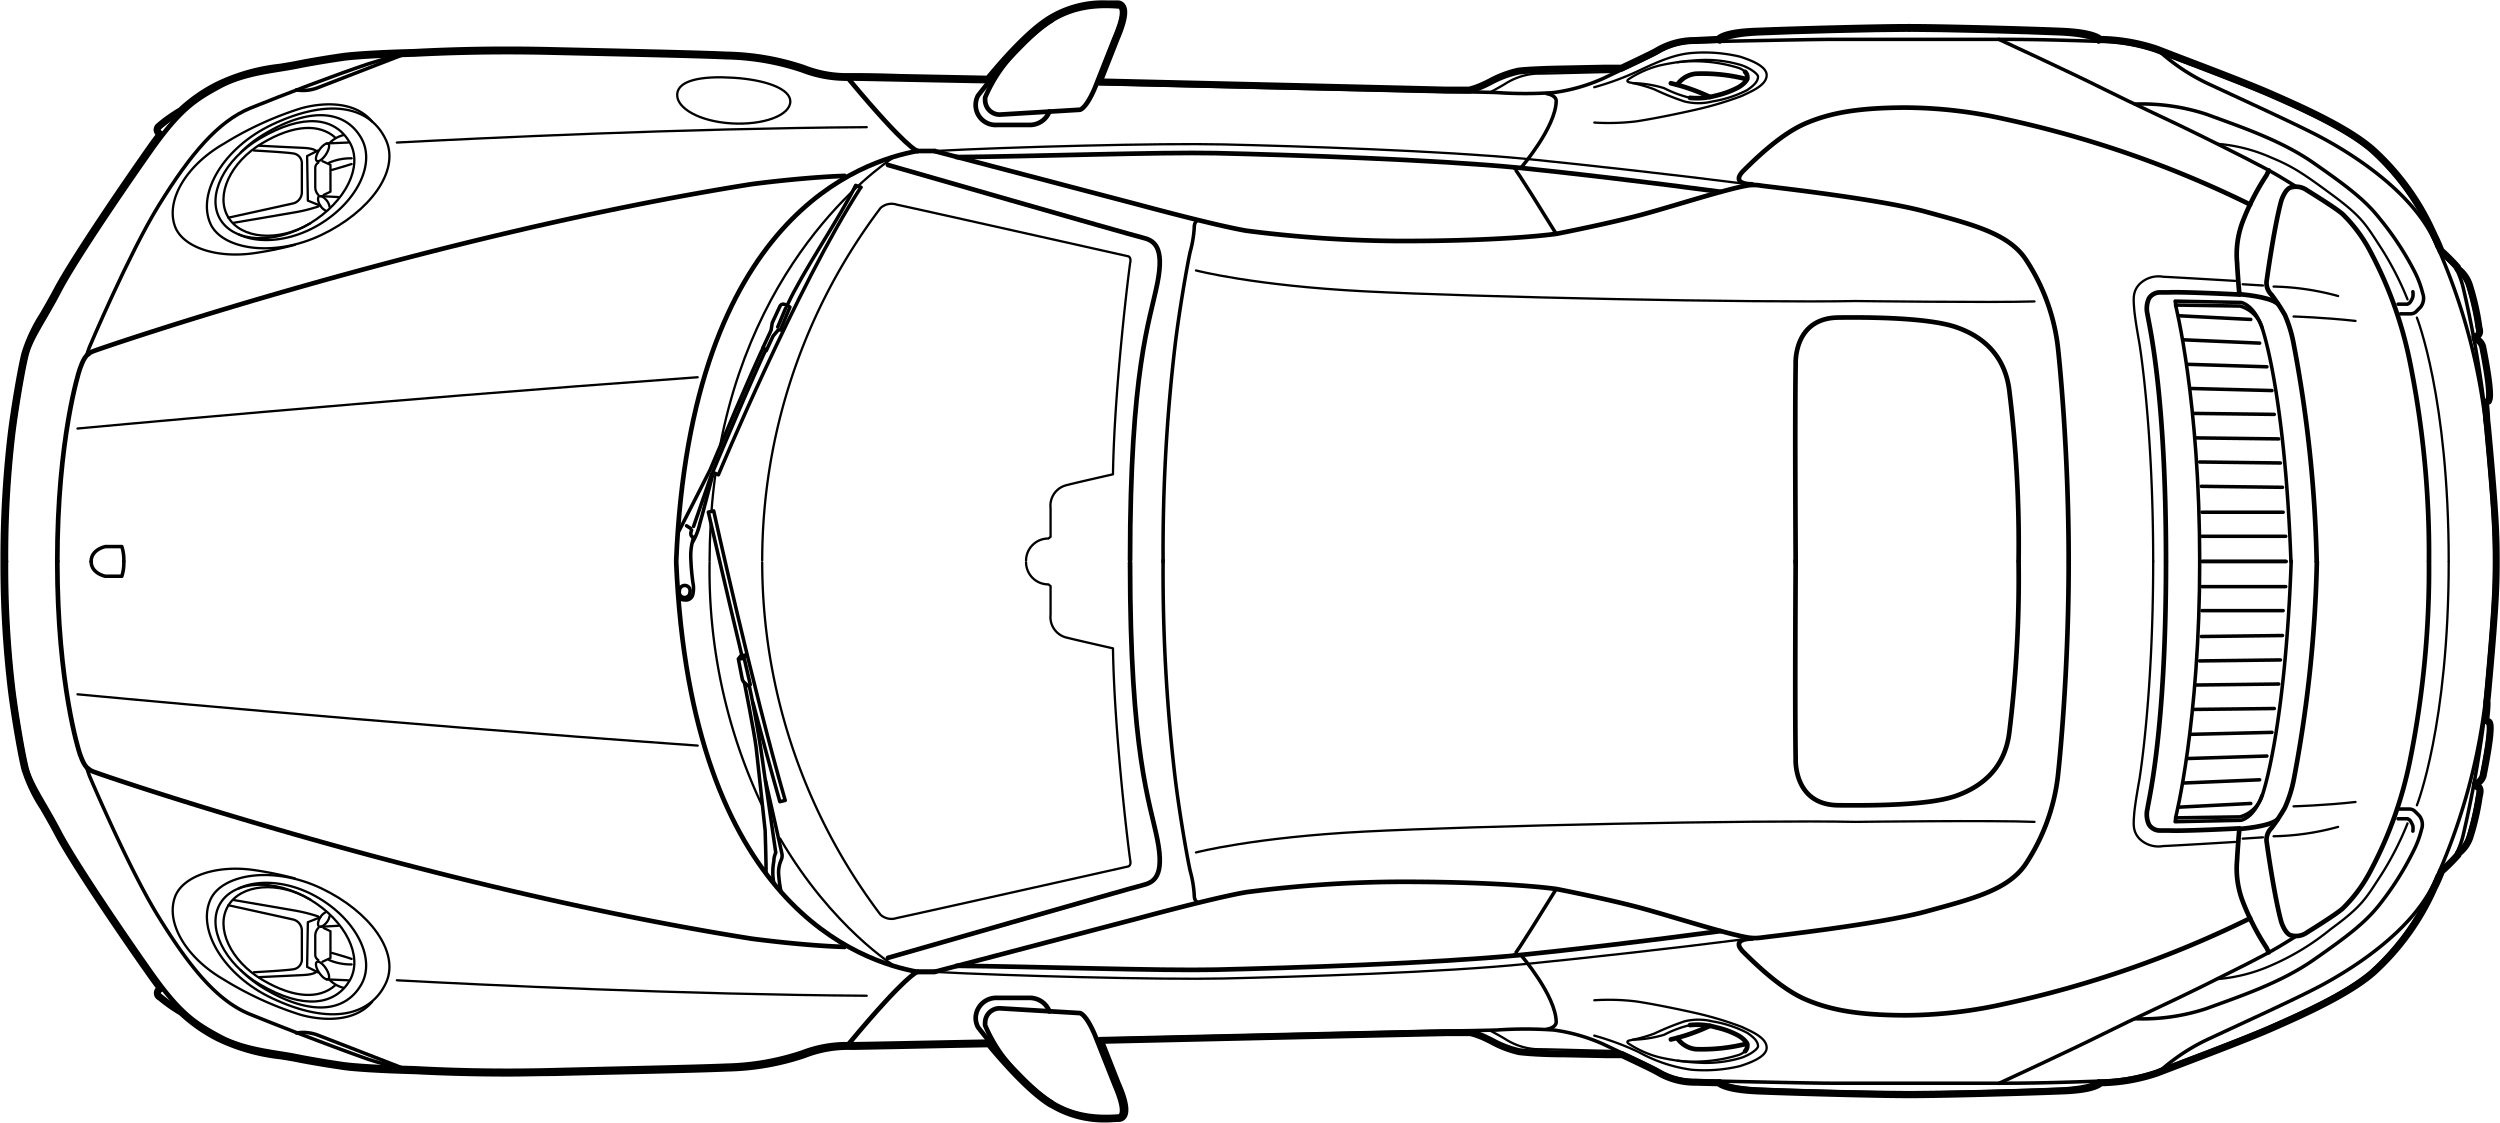 <svg xmlns="http://www.w3.org/2000/svg" viewBox="0 0 304.12 136.6"><path d="M305.83,88.68c0,.65-.08,1.36-.16,2.13L306,91h0a.27.27,0,0,1,.08.07c.31.35.06,2.55-.73,6.51a1.51,1.51,0,0,1-.93,1,1.06,1.06,0,0,0,0,.19l.32.15c.07,0,.33.24.21.8,0,.08-.05.25-.09.48a31.08,31.08,0,0,1-1.1,4.79,4.08,4.08,0,0,1-1.39,2,.79.79,0,0,0-.08.16l0,.05a23.75,23.75,0,0,1-2,2c-.07.18-.15.36-.22.53h0c-.18.45-.38.89-.6,1.33-.08.15-.15.32-.22.47a30.4,30.4,0,0,1-7.3,10c-3.06,2.66-8.76,5.18-12.16,6.68-2.64,1.17-7.82,3.14-11.24,4.44l-2.88,1.1a22.44,22.44,0,0,1-6.85,1.18c-.21.24-1.13.89-4.86,1-4.46.18-14.35.45-18.37.45s-13.91-.27-18.37-.45c-3.75-.15-4.66-.81-4.86-1l-2.83-.07a8.78,8.78,0,0,1-4.55-1.22l-.13-.07c-.66-.37-2.44-1.21-4.24-2.06l-2,0-4.95-.1c-2.48,0-4.57-.14-5.59-.27a12.86,12.86,0,0,1-3.38-1.31l-.74-.36a9.5,9.5,0,0,0-1.79-.64l-2.92,0c-13.85.29-38.77.87-42.11.94l2.07,5.26c.89,2,1.13,3.34.75,3.92a.68.68,0,0,1-.57.32h0c-.5,0-1,.06-1.45.06a12.33,12.33,0,0,1-6.74-1.78l-.05,0c-2.54-1.55-5.71-5.14-7.55-7.36-4.19.07-7.91.15-10.78.21-3.22.06-5.35.11-5.93.11a14.62,14.62,0,0,0-5.77,1,31.09,31.09,0,0,1-9.34,1.63c-3,.13-9.33.28-15.42.41l-5.85.14c-1.82,0-3.61.06-5.39.06-3.83,0-7.59-.09-11.38-.29,0,0-5.41-.12-8.39-.47,0,0-3.43-.49-5.95-1-.6-.12-1.26-.23-2-.34a23.35,23.35,0,0,1-7.42-2.09,19.13,19.13,0,0,1-4.63-3.21,18.4,18.4,0,0,1-2.5-1.75l-.1-.08a.55.55,0,0,1,0-1l.07-.06c-.44-.57-.9-1.2-1.39-1.9-3-4.24-9.16-13.25-11.13-17-.61-1.16-1.21-2.19-1.74-3.11a18.9,18.9,0,0,1-2.26-4.74c-.51-2.1-1.32-7-1.63-9.57a129.3,129.3,0,0,1-.9-15.64h0a129.71,129.71,0,0,1,.9-15.64c.31-2.55,1.12-7.47,1.63-9.57A19.23,19.23,0,0,1,8.5,41.55c.53-.91,1.13-1.95,1.74-3.1,2-3.76,8.14-12.76,11.13-17,.49-.71.95-1.33,1.39-1.9l-.1-.08h0a.62.62,0,0,1-.27-.43.58.58,0,0,1,.27-.52l.1-.09a18.4,18.4,0,0,1,2.5-1.75,19.1,19.1,0,0,1,4.63-3.2,23.35,23.35,0,0,1,7.42-2.09c.71-.11,1.37-.22,2-.34,2.52-.52,5.91-1,5.94-1,3-.34,8.36-.46,8.41-.46,5.53-.29,11-.37,16.76-.23l5.85.13c6.09.14,12.39.28,15.42.42A31.17,31.17,0,0,1,101,11.52a14.43,14.43,0,0,0,5.77,1c.58,0,2.71,0,5.93.11l10.78.21c1.85-2.24,5-5.82,7.55-7.37h0a12.34,12.34,0,0,1,6.76-1.79c.46,0,1,0,1.45,0h0a.67.67,0,0,1,.57.31c.38.59.13,1.87-.75,3.93l-2.07,5.25c3.34.08,28.25.66,42.12,1l2.91,0a9.72,9.72,0,0,0,1.79-.65c.23-.1.48-.23.74-.36A13.22,13.22,0,0,1,188,11.86c1-.12,3.11-.22,5.59-.26l4.95-.1,2,0c1.8-.85,3.58-1.7,4.24-2.06l.13-.08a9,9,0,0,1,4.55-1.22L212.3,8c.21-.24,1.11-.9,4.86-1,4.46-.18,14.35-.45,18.37-.45s13.91.27,18.37.45c3.73.14,4.65.8,4.86,1a22.74,22.74,0,0,1,6.85,1.17l2.88,1.11c3.42,1.3,8.6,3.27,11.24,4.44,3.4,1.5,9.1,4,12.16,6.68a30.29,30.29,0,0,1,7.3,10c.07.14.15.31.22.47.22.44.42.88.6,1.33h0l.22.52a25.31,25.31,0,0,1,2,2l0,.06s0,.1.08.16a4.1,4.1,0,0,1,1.4,2.05,31.4,31.4,0,0,1,1.09,4.77c0,.23.07.39.09.47.12.57-.14.76-.19.79l-.34.17a1.62,1.62,0,0,0,0,.19,1.5,1.5,0,0,1,.93,1c.79,4,1,6.16.73,6.52A.24.24,0,0,1,306,52h0l-.37.2c.08.76.14,1.48.16,2.13h0l.09.8c1,10.68,1.06,13.31,1.06,16.36s-.08,5.68-1.06,16.35l-.09.8Z" transform="translate(-3.28 -3.21)" fill="none" stroke="#000" stroke-linecap="round" stroke-linejoin="round" stroke-width="0.85"></path><path d="M114.88,121.43c-6.71-1.24-27.57-7.85-29.34-49.82" transform="translate(-3.28 -3.21)" fill="none" stroke="#000" stroke-linecap="round" stroke-linejoin="round" stroke-width="0.57"></path><path d="M116.16,121.39" transform="translate(-3.28 -3.21)" fill="none" stroke="#000" stroke-linecap="round" stroke-linejoin="round" stroke-width="0.57"></path><path d="M117,121.43c-.27,0-1.82,0-2.07,0" transform="translate(-3.28 -3.21)" fill="none" stroke="#000" stroke-linecap="round" stroke-linejoin="round" stroke-width="0.57"></path><path d="M94.89,88.73c.74,2.87,2.51,9.42,3.26,12l.65-.15c-4-13.86-8.7-35.22-8.7-35.22l-.65.15s2,8.74,4.06,17.38" transform="translate(-3.28 -3.21)" fill="none" stroke="#000" stroke-linecap="round" stroke-linejoin="round" stroke-width="0.43"></path><path d="M93.85,86.32s1.16,5.87,1.41,7.79c0,0,.25,2.23.55,5s.55,5.14.55,5.14.14,4.46.11,5.23" transform="translate(-3.28 -3.21)" fill="none" stroke="#000" stroke-linecap="round" stroke-linejoin="round" stroke-width="0.43"></path><path d="M98,109" transform="translate(-3.28 -3.21)" fill="none" stroke="#000" stroke-linecap="round" stroke-linejoin="round" stroke-width="0.43"></path><path d="M96.41,98.2s1.88,8.3,2,8.92a1.29,1.29,0,0,1-.11.73,3.74,3.74,0,0,0-.3,1.72,17,17,0,0,0,.3,2.17" transform="translate(-3.28 -3.21)" fill="none" stroke="#000" stroke-linecap="round" stroke-linejoin="round" stroke-width="0.43"></path><path d="M94.07,82.87l-.69.15-.28.34s.42,2.23.5,2.55a1.1,1.1,0,0,0,.33.43,5.24,5.24,0,0,0,.52.41s1,4.53,1.73,10l1.47,10.2a2.28,2.28,0,0,0-.23,1,7.23,7.23,0,0,0,0,2.71" transform="translate(-3.28 -3.21)" fill="none" stroke="#000" stroke-linecap="round" stroke-linejoin="round" stroke-width="0.43"></path><line x1="90.01" y1="80.15" x2="90.44" y2="80.09" fill="none" stroke="#000" stroke-linecap="round" stroke-linejoin="round" stroke-width="0.43"></line><line x1="90.76" y1="79.73" x2="90.6" y2="79.94" fill="none" stroke="#000" stroke-linecap="round" stroke-linejoin="round" stroke-width="0.43"></line><line x1="90.58" y1="80.3" x2="91.27" y2="83.29" fill="none" stroke="#000" stroke-linecap="round" stroke-linejoin="round" stroke-width="0.43"></line><path d="M99.37,40.57l-.51-.28s-.49-.28-.71.19-.93,2-.93,2l-.14.9-1,2.15.28.17.13.17.84-1.79.62-.73h.27Z" transform="translate(-3.28 -3.21)" fill="none" stroke="#000" stroke-linecap="round" stroke-linejoin="round" stroke-width="0.43"></path><line x1="94.61" y1="39.78" x2="95.57" y2="37.49" fill="none" stroke="#000" stroke-linecap="round" stroke-linejoin="round" stroke-width="0.43"></line><path d="M96.09,45.56s-1.37,2.8-6.41,14.77c0,0-3.36,6.64-3.81,7.49" transform="translate(-3.28 -3.21)" fill="none" stroke="#000" stroke-linecap="round" stroke-linejoin="round" stroke-width="0.43"></path><path d="M96.42,45.81S95.05,48.62,90,60.59l0,.28s-1.3,5.1-1.58,6a7.72,7.72,0,0,1-.87,2.26" transform="translate(-3.28 -3.21)" fill="none" stroke="#000" stroke-linecap="round" stroke-linejoin="round" stroke-width="0.43"></path><line x1="84.37" y1="64.04" x2="86.58" y2="57.66" fill="none" stroke="#000" stroke-linecap="round" stroke-linejoin="round" stroke-width="0.43"></line><path d="M97.38,44.06" transform="translate(-3.28 -3.21)" fill="none" stroke="#000" stroke-linecap="round" stroke-linejoin="round" stroke-width="0.43"></path><path d="M90.19,60.75l.48.22S100.21,38.07,108,26" transform="translate(-3.28 -3.21)" fill="none" stroke="#000" stroke-linecap="round" stroke-linejoin="round" stroke-width="0.43"></path><path d="M99.09,40.26c1.77-3.89,6.39-10.64,8.28-14.5L108,26" transform="translate(-3.28 -3.21)" fill="none" stroke="#000" stroke-linecap="round" stroke-linejoin="round" stroke-width="0.43"></path><path d="M87.66,68.58a7.18,7.18,0,0,0-.35,2.4,28.89,28.89,0,0,0,.26,3.1,3.29,3.29,0,0,1,0,1.39.86.86,0,0,1-1,.72c-.59,0-.74-.37-.74-.37" transform="translate(-3.28 -3.21)" fill="none" stroke="#000" stroke-linecap="round" stroke-linejoin="round" stroke-width="0.43"></path><line x1="83.52" y1="63.96" x2="84.01" y2="64.28" fill="none" stroke="#000" stroke-linecap="round" stroke-linejoin="round" stroke-width="0.43"></line><path d="M87.41,67.71s-.28.56.11.83" transform="translate(-3.28 -3.21)" fill="none" stroke="#000" stroke-linecap="round" stroke-linejoin="round" stroke-width="0.43"></path><path d="M87.21,75.24a.65.65,0,1,1-1.28-.15.65.65,0,1,1,1.28.15Z" transform="translate(-3.28 -3.21)" fill="none" stroke="#000" stroke-linecap="round" stroke-linejoin="round" stroke-width="0.43"></path><path d="M145.75,28.12" transform="translate(-3.28 -3.21)" fill="none" stroke="#000" stroke-linecap="round" stroke-linejoin="round" stroke-width="0.43"></path><path d="M99.42,15.55c0,1.71-3.3,2.9-7.16,2.67s-6.71-1.84-6.6-3.55,3-2.25,6.87-2S99.42,14,99.42,15.55Z" transform="translate(-3.28 -3.21)" fill="none" stroke="#000" stroke-linecap="round" stroke-linejoin="round" stroke-width="0.28"></path><path d="M263,15.87a25.26,25.26,0,0,1,8.72,1.25c4.06,1.5,9,3.12,13,5.91s6.24,4.48,8,6.71A36.55,36.55,0,0,1,297,36.23a12.23,12.23,0,0,1,1,2.67,1.73,1.73,0,0,1-.26,1.66c-.38.4-.62.63-.62.63a1.13,1.13,0,0,1-.59.2h-1.24" transform="translate(-3.28 -3.21)" fill="none" stroke="#000" stroke-linecap="round" stroke-linejoin="round" stroke-width="0.43"></path><path d="M295,40.21h1.13a.79.79,0,0,0,.33-.22,2.53,2.53,0,0,0,.34-.65,2.12,2.12,0,0,0,0-.64" transform="translate(-3.28 -3.21)" fill="none" stroke="#000" stroke-linecap="round" stroke-linejoin="round" stroke-width="0.43"></path><path d="M296.15,39.63A37.72,37.72,0,0,0,293,33.48c-1.95-3-2.35-3.88-6.18-6.69-3.17-2.33-4.55-3.3-7.2-4.39a20,20,0,0,0-6.55-1.69" transform="translate(-3.28 -3.21)" fill="none" stroke="#000" stroke-linecap="round" stroke-linejoin="round" stroke-width="0.28"></path><path d="M217.14,12.52c0,.61-.51,1.09-1.3,1.64a14.13,14.13,0,0,1-4.24,1.39,7,7,0,0,1-3.42,0,31.67,31.67,0,0,1-3.67-1.48,18.48,18.48,0,0,0-2.49-.73l-.57-.12s-.45-.12,0-.41a12.35,12.35,0,0,1,3.74-1.64,28.62,28.62,0,0,1,5.37-.67,15.16,15.16,0,0,1,4.57.64C216.38,11.58,217.14,12.27,217.14,12.52Z" transform="translate(-3.28 -3.21)" fill="none" stroke="#000" stroke-linecap="round" stroke-linejoin="round" stroke-width="0.28"></path><path d="M215.57,11.94a2.15,2.15,0,0,0-.9-.5,18.09,18.09,0,0,0-7.31-.66" transform="translate(-3.28 -3.21)" fill="none" stroke="#000" stroke-linecap="round" stroke-linejoin="round" stroke-width="0.28"></path><path d="M208.87,15.11a8.56,8.56,0,0,0,3.19-.28,11,11,0,0,0,2.7-1c.51-.3,1.08-.79,1.08-1.16a.94.94,0,0,0-.27-.72" transform="translate(-3.28 -3.21)" fill="none" stroke="#000" stroke-linecap="round" stroke-linejoin="round" stroke-width="0.57"></path><path d="M201.92,13.32a14.19,14.19,0,0,1,3.79.61,14.16,14.16,0,0,0,3.16,1.18" transform="translate(-3.28 -3.21)" fill="none" stroke="#000" stroke-linecap="round" stroke-linejoin="round" stroke-width="0.28"></path><path d="M207.31,13.52a3.13,3.13,0,0,1,2.26-1.34,21.67,21.67,0,0,1,6.22.67" transform="translate(-3.28 -3.21)" fill="none" stroke="#000" stroke-linecap="round" stroke-linejoin="round" stroke-width="0.57"></path><path d="M211.28,15a24.18,24.18,0,0,0-4.74-1.66" transform="translate(-3.28 -3.21)" fill="none" stroke="#000" stroke-linecap="round" stroke-linejoin="round" stroke-width="0.57"></path><path d="M197.22,13.82a33.94,33.94,0,0,0,5.4-2c2.7-1.29,4.55-2,6.42-2.16a18.91,18.91,0,0,1,5.9.44c1.44.46,3.25,1.19,3.25,2.25,0,1.25-1.93,2-3,2.52a41.33,41.33,0,0,1-5.66,1.69c-1.78.41-5,1.08-7.24,1.42a28.4,28.4,0,0,1-5.06.14" transform="translate(-3.28 -3.21)" fill="none" stroke="#000" stroke-linecap="round" stroke-linejoin="round" stroke-width="0.28"></path><path d="M273.44,71.5" transform="translate(-3.28 -3.21)" fill="none" stroke="#000" stroke-linecap="round" stroke-linejoin="round" stroke-width="0.43"></path><path d="M95.93,101.07A67,67,0,0,1,89.6,71.61" transform="translate(-3.28 -3.21)" fill="none" stroke="#000" stroke-linecap="round" stroke-linejoin="round" stroke-width="0.28"></path><path d="M112.18,120.78s-7.65-4.68-14-15.56" transform="translate(-3.28 -3.21)" fill="none" stroke="#000" stroke-linecap="round" stroke-linejoin="round" stroke-width="0.28"></path><path d="M212.57,26.54c-8.75-1.17-18.56-2.32-24.49-2.92-10.33-1-27.76-1.57-36.93-1.78-6.6-.14-22.3.4-31.5.48" transform="translate(-3.28 -3.21)" fill="none" stroke="#000" stroke-linecap="round" stroke-linejoin="round" stroke-width="0.57"></path><path d="M24.22,17.49" transform="translate(-3.28 -3.21)" fill="none" stroke="#000" stroke-linecap="round" stroke-linejoin="round" stroke-width="0.57"></path><path d="M32.08,13.5" transform="translate(-3.28 -3.21)" fill="none" stroke="#000" stroke-linecap="round" stroke-linejoin="round" stroke-width="0.57"></path><path d="M123.55,13.08c-8.91-.16-15.69-.32-16.78-.32a14.82,14.82,0,0,1-5.89-1,30.86,30.86,0,0,0-9.23-1.6c-4-.18-13.68-.37-21.27-.55s-13.4.06-16.74.23c0,0-5.38.12-8.38.46,0,0-3.38.48-5.92,1s-6.26.76-9.32,2.41-4.89,2.87-8.42,7.88-9.28,13.48-11.11,17-3.49,5.73-4,7.78-1.3,6.93-1.62,9.54A127.75,127.75,0,0,0,4,71.5" transform="translate(-3.28 -3.21)" fill="none" stroke="#000" stroke-linecap="round" stroke-linejoin="round" stroke-width="0.57"></path><path d="M14,46.27l.12-.08a3.34,3.34,0,0,1,.6-.29c1.74-.65,41.32-14.15,80-20.29,0,0,6.23-.83,11.29-1" transform="translate(-3.28 -3.21)" fill="none" stroke="#000" stroke-linecap="round" stroke-linejoin="round" stroke-width="0.57"></path><path d="M10.25,71.51c0-15,2.68-23.21,2.68-23.21s.52-1.74,1.1-2" transform="translate(-3.28 -3.21)" fill="none" stroke="#000" stroke-linecap="round" stroke-linejoin="round" stroke-width="0.57"></path><path d="M51.69,10c-.75.07-3.67,1-3.67,1C44,12.35,37.86,14.69,33.67,16.39,29.81,18,26.5,21.87,22.61,28.16,19,34,14.17,45.41,14.17,45.41s-.28.73-.32,1" transform="translate(-3.28 -3.21)" fill="none" stroke="#000" stroke-linecap="round" stroke-linejoin="round" stroke-width="0.43"></path><path d="M283,25.14" transform="translate(-3.28 -3.21)" fill="none" stroke="#000" stroke-linecap="round" stroke-linejoin="round" stroke-width="0.43"></path><path d="M145.75,28.12" transform="translate(-3.28 -3.21)" fill="none" stroke="#000" stroke-linecap="round" stroke-linejoin="round" stroke-width="0.43"></path><path d="M114.88,21.58c-6.71,1.24-27.57,7.84-29.34,49.81" transform="translate(-3.28 -3.21)" fill="none" stroke="#000" stroke-linecap="round" stroke-linejoin="round" stroke-width="0.57"></path><path d="M116.16,21.62" transform="translate(-3.28 -3.21)" fill="none" stroke="#000" stroke-linecap="round" stroke-linejoin="round" stroke-width="0.57"></path><path d="M117,21.58c-.27,0-1.82,0-2.07,0" transform="translate(-3.28 -3.21)" fill="none" stroke="#000" stroke-linecap="round" stroke-linejoin="round" stroke-width="0.57"></path><path d="M216.05,25.63c-9.32-1.2-20.51-2.42-27-3.08-10.33-1-27.77-1.56-36.93-1.77-7.68-.18-26.46.32-35.13.8" transform="translate(-3.28 -3.21)" fill="none" stroke="#000" stroke-linecap="round" stroke-linejoin="round" stroke-width="0.28"></path><path d="M232.37,28.33" transform="translate(-3.28 -3.21)" fill="none" stroke="#000" stroke-linecap="round" stroke-linejoin="round" stroke-width="0.28"></path><path d="M234.53,29.81" transform="translate(-3.28 -3.21)" fill="none" stroke="#000" stroke-linecap="round" stroke-linejoin="round" stroke-width="0.28"></path><path d="M117,21.6l24.8,6.51s9.2,2.5,13.11,3.17a152,152,0,0,0,18.81,1.25c13.13,0,18.92-.88,18.92-.88s6.52-1.27,10.6-2.39,10.18-3.1,12.77-3.51a5,5,0,0,1,1.54.05c1.07.15,14.27,1.6,20,3.17s10,2.62,12.13,5.75a24.46,24.46,0,0,1,4,11.31s1.25,11.38,1.25,25.41" transform="translate(-3.28 -3.21)" fill="none" stroke="#000" stroke-linecap="round" stroke-linejoin="round" stroke-width="0.57"></path><path d="M51.56,20.55c10.27-.54,34.68-1.72,57.15-1.87" transform="translate(-3.28 -3.21)" fill="none" stroke="#000" stroke-linecap="round" stroke-linejoin="round" stroke-width="0.28"></path><path d="M12.71,55.34S48.22,52,88.15,49.1" transform="translate(-3.28 -3.21)" fill="none" stroke="#000" stroke-linecap="round" stroke-linejoin="round" stroke-width="0.28"></path><path d="M128.1,71.39a2.7,2.7,0,0,1,2.72-2.67l.26-.21V65a2.56,2.56,0,0,1,1.76-2.72c.74-.22,5.83-1.37,5.83-1.37.18-10.87,2-25.26,2.11-25.83s-.24-.69-.24-.69-26.74-6-28.15-6.28a2,2,0,0,0-2,.41A71.25,71.25,0,0,0,96,71.39" transform="translate(-3.28 -3.21)" fill="none" stroke="#000" stroke-linecap="round" stroke-linejoin="round" stroke-width="0.28"></path><path d="M18.34,71.5a5.21,5.21,0,0,0-.24-1.8h-2s-1.73.34-1.73,1.8" transform="translate(-3.28 -3.21)" fill="none" stroke="#000" stroke-linecap="round" stroke-linejoin="round" stroke-width="0.43"></path><path d="M187.49,23.66s.16,0,5.1,8" transform="translate(-3.28 -3.21)" fill="none" stroke="#000" stroke-linecap="round" stroke-linejoin="round" stroke-width="0.43"></path><path d="M130.94,16.77a2.55,2.55,0,0,1-2.41,1.64h-4a2.43,2.43,0,0,1-2.28-3.56s5.24-6.9,9-9.18" transform="translate(-3.28 -3.21)" fill="none" stroke="#000" stroke-linecap="round" stroke-linejoin="round" stroke-width="0.57"></path><path d="M136.49,13.86c-1.1,2.61-1.84,2.7-1.84,2.7l-9.73.59a1.77,1.77,0,0,1-1.8-1.73,2,2,0,0,1,0-.35,17.72,17.72,0,0,1,4-5.86c3.13-3.29,6.08-5.7,12.16-5.23,0,0,1.36-.26-.4,3.84Z" transform="translate(-3.28 -3.21)" fill="none" stroke="#000" stroke-linecap="round" stroke-linejoin="round" stroke-width="0.57"></path><path d="M111.3,23.28s29.49,8.49,30.94,8.83,2.71,1.1,1.84,5.52c-.91,4.65-3.33,10.38-3.33,33.73" transform="translate(-3.28 -3.21)" fill="none" stroke="#000" stroke-linecap="round" stroke-linejoin="round" stroke-width="0.57"></path><path d="M192.65,15.25" transform="translate(-3.28 -3.21)" fill="none" stroke="#000" stroke-linecap="round" stroke-linejoin="round" stroke-width="0.43"></path><path d="M188.27,23.66s4.32-5,4.32-8.22c0,0,0-.63-1.15-.84" transform="translate(-3.28 -3.21)" fill="none" stroke="#000" stroke-linecap="round" stroke-linejoin="round" stroke-width="0.43"></path><path d="M39.34,14.15a5,5,0,0,0,2.75-.33l10.07-3.9" transform="translate(-3.28 -3.21)" fill="none" stroke="#000" stroke-linecap="round" stroke-linejoin="round" stroke-width="0.43"></path><path d="M114.88,21.58s-1.27-.24-8.32-8.71" transform="translate(-3.28 -3.21)" fill="none" stroke="#000" stroke-linecap="round" stroke-linejoin="round" stroke-width="0.57"></path><path d="M136.68,13.39s27.52.64,42.49.95c0,0,4.33.07,6.2.13a49.91,49.91,0,0,0,6.92,0,21.93,21.93,0,0,0,6.07-1.74c2.22-1.06,5.58-2.62,6.53-3.14a8.73,8.73,0,0,1,4.59-1.28S223.39,8,226,8h21.27c4.66,0,9,.17,11.38.24a22.22,22.22,0,0,1,6.88,1.17c1.77.7,10.44,3.92,14.12,5.54s9.13,4.07,12.1,6.65A30.41,30.41,0,0,1,299,31.49a74.19,74.19,0,0,1,6.7,23.68c1,10.68,1.06,13.31,1.06,16.34" transform="translate(-3.28 -3.21)" fill="none" stroke="#000" stroke-linecap="round" stroke-linejoin="round" stroke-width="0.43"></path><path d="M45.83,20.55c-1.76-3.06-5.57-3.66-10.95-.49-4.35,2.57-6.5,7-4.81,9.83S36.66,33,41,30.38,47.48,23.42,45.83,20.55Z" transform="translate(-3.28 -3.21)" fill="none" stroke="#000" stroke-linecap="round" stroke-linejoin="round" stroke-width="0.28"></path><path d="M32.33,31.73c2.46,1.17,6.28.87,9.73-1.17C46.72,27.79,49,23.11,47.22,20c-1.88-3.27-6-3.91-11.72-.52a14.47,14.47,0,0,0-2.94,2.28" transform="translate(-3.28 -3.21)" fill="none" stroke="#000" stroke-linecap="round" stroke-linejoin="round" stroke-width="0.28"></path><path d="M50.24,20.26c-1.81-3.94-6.59-5.33-13.87-1.89-5.9,2.8-9.15,8.34-7.49,12.06,1.39,3.09,7.6,4.17,13.5,1.36S51.93,24,50.24,20.26Z" transform="translate(-3.28 -3.21)" fill="none" stroke="#000" stroke-linecap="round" stroke-linejoin="round" stroke-width="0.28"></path><path d="M39.14,33a43.23,43.23,0,0,1-4.89,1c-4.75.7-8.83-.79-9.7-3.3-1.11-3.19,1.42-7.39,5.95-10a41.54,41.54,0,0,1,9.23-4.26S45.61,14.5,48.55,18" transform="translate(-3.28 -3.21)" fill="none" stroke="#000" stroke-linecap="round" stroke-linejoin="round" stroke-width="0.28"></path><path d="M42.86,28.81a1.57,1.57,0,0,1-.61-.58c-.31-.48-.37-1-.15-1.13s.66.13,1,.6a1.71,1.71,0,0,1,.27.66" transform="translate(-3.28 -3.21)" fill="none" stroke="#000" stroke-linecap="round" stroke-linejoin="round" stroke-width="0.28"></path><path d="M42.11,21.47c.39-.57.88-.92,1.1-.77s.09.73-.29,1.31-.88.92-1.1.78S41.73,22.05,42.11,21.47Z" transform="translate(-3.28 -3.21)" fill="none" stroke="#000" stroke-linecap="round" stroke-linejoin="round" stroke-width="0.28"></path><polyline points="38.97 25.02 37.45 24.41 37.36 18.98 38.69 18.31" fill="none" stroke="#000" stroke-linecap="round" stroke-linejoin="round" stroke-width="0.28"></polyline><polyline points="39.37 23.71 40.2 23.32 40.2 20.05 39.23 19.61" fill="none" stroke="#000" stroke-linecap="round" stroke-linejoin="round" stroke-width="0.28"></polyline><path d="M42,26.92a1.39,1.39,0,0,1-.37-.9V23.63A.75.75,0,0,1,42,23" transform="translate(-3.28 -3.21)" fill="none" stroke="#000" stroke-linecap="round" stroke-linejoin="round" stroke-width="0.28"></path><line x1="38.97" y1="23.86" x2="41.14" y2="23.97" fill="none" stroke="#000" stroke-linecap="round" stroke-linejoin="round" stroke-width="0.28"></line><line x1="39.72" y1="17.45" x2="42.34" y2="17.34" fill="none" stroke="#000" stroke-linecap="round" stroke-linejoin="round" stroke-width="0.28"></line><path d="M43.32,23a6.74,6.74,0,0,1,2.73-.53" transform="translate(-3.28 -3.21)" fill="none" stroke="#000" stroke-linecap="round" stroke-linejoin="round" stroke-width="0.28"></path><path d="M43.66,23.88s2.16-.62,2.39-.72" transform="translate(-3.28 -3.21)" fill="none" stroke="#000" stroke-linecap="round" stroke-linejoin="round" stroke-width="0.28"></path><path d="M43.34,20.65a3.52,3.52,0,0,1,1.7-1" transform="translate(-3.28 -3.21)" fill="none" stroke="#000" stroke-linecap="round" stroke-linejoin="round" stroke-width="0.28"></path><path d="M41.78,21.61s-.23-.36-1.58-.41-5.45-.27-5.45-.27" transform="translate(-3.28 -3.21)" fill="none" stroke="#000" stroke-linecap="round" stroke-linejoin="round" stroke-width="0.28"></path><path d="M31.72,30.31l7.14-1.22A19.65,19.65,0,0,0,42,28.33" transform="translate(-3.28 -3.21)" fill="none" stroke="#000" stroke-linecap="round" stroke-linejoin="round" stroke-width="0.28"></path><path d="M31.06,29.69,39,27.94a1.41,1.41,0,0,0,1-1.39V23a1.21,1.21,0,0,0-1.1-1.13c-1.07-.16-4.73-.35-4.73-.35" transform="translate(-3.28 -3.21)" fill="none" stroke="#000" stroke-linecap="round" stroke-linejoin="round" stroke-width="0.28"></path><path d="M44,19.89c-1.87-1.6-4.89-1.58-8.79.72s-5.76,6.33-4.18,9,6.09,3.08,10,.77" transform="translate(-3.28 -3.21)" fill="none" stroke="#000" stroke-linecap="round" stroke-linejoin="round" stroke-width="0.28"></path><path d="M23.11,19.56l-.31-.26s-.45-.26,0-.62a17,17,0,0,1,2.87-2" transform="translate(-3.28 -3.21)" fill="none" stroke="#000" stroke-linecap="round" stroke-linejoin="round" stroke-width="0.43"></path><path d="M298.76,71.44a117.58,117.58,0,0,0-2.31-24.16A48.89,48.89,0,0,0,291.73,34a18.2,18.2,0,0,0-3.49-4.76c-.84-.73-3.58-2.42-4.33-2.89A2.28,2.28,0,0,0,282,26c-.73.14-1.2,1.61-1.2,1.61-.77,2.76-1.62,8.55-1.76,9.6a2,2,0,0,0,.57,1.86,23.45,23.45,0,0,1,1.62,2.45A16,16,0,0,1,282.29,45a158.54,158.54,0,0,1,2.81,26.49" transform="translate(-3.28 -3.21)" fill="none" stroke="#000" stroke-linecap="round" stroke-linejoin="round" stroke-width="0.57"></path><path d="M266.21,9.67a24.38,24.38,0,0,0,6,3.87c3.92,1.83,10.46,4.8,13.38,6.35s11.55,6.55,14.18,13.38" transform="translate(-3.28 -3.21)" fill="none" stroke="#000" stroke-linecap="round" stroke-linejoin="round" stroke-width="0.43"></path><path d="M246.44,8s8.68,4,12.67,6,8.58,4.06,12.18,5.86,7.35,3.65,9.23,4.78,2.07,1.27,2.07,1.27" transform="translate(-3.28 -3.21)" fill="none" stroke="#000" stroke-linecap="round" stroke-linejoin="round" stroke-width="0.43"></path><path d="M297.29,41.85s3.87,9.72,3.87,29.63" transform="translate(-3.28 -3.21)" fill="none" stroke="#000" stroke-linecap="round" stroke-linejoin="round" stroke-width="0.28"></path><path d="M279.86,38.07a31.9,31.9,0,0,1,7.84,1.15" transform="translate(-3.28 -3.21)" fill="none" stroke="#000" stroke-linecap="round" stroke-linejoin="round" stroke-width="0.28"></path><path d="M266.77,71.44c0-20.85-2.16-29.1-2.25-30a2.9,2.9,0,0,1,.18-1.93,1.57,1.57,0,0,1,1.32-.73c.25,0,.59,0,1.05,0,1.83-.09,8.63.26,8.63.26l-.09-1s-.17-2.18-.19-2.82a11.3,11.3,0,0,1,.66-5A29.77,29.77,0,0,1,279,24.52l.27-.57" transform="translate(-3.28 -3.21)" fill="none" stroke="#000" stroke-linecap="round" stroke-linejoin="round" stroke-width="0.57"></path><path d="M276.1,37.79l2.46.15" transform="translate(-3.28 -3.21)" fill="none" stroke="#000" stroke-linecap="round" stroke-linejoin="round" stroke-width="0.28"></path><path d="M212.49,8.25s.5-.81,4.68-1,14.26-.45,18.36-.45" transform="translate(-3.28 -3.21)" fill="none" stroke="#000" stroke-linecap="round" stroke-linejoin="round" stroke-width="0.57"></path><path d="M258.57,8.25s-.5-.81-4.68-1-14.27-.45-18.36-.45" transform="translate(-3.28 -3.21)" fill="none" stroke="#000" stroke-linecap="round" stroke-linejoin="round" stroke-width="0.57"></path><path d="M258.19,8.25" transform="translate(-3.28 -3.21)" fill="none" stroke="#000" stroke-linecap="round" stroke-linejoin="round" stroke-width="0.28"></path><path d="M181.82,14.39a9.67,9.67,0,0,0,2.12-.73A17.69,17.69,0,0,1,188,12c1.14-.14,3.47-.23,5.57-.26l7.17-.15" transform="translate(-3.28 -3.21)" fill="none" stroke="#000" stroke-linecap="round" stroke-linejoin="round" stroke-width="0.28"></path><path d="M184.49,14.47s1.27-.67,2-1.13a7.93,7.93,0,0,1,3.63-1.17c1.41,0,8.49-.21,9.82-.21" transform="translate(-3.28 -3.21)" fill="none" stroke="#000" stroke-linecap="round" stroke-linejoin="round" stroke-width="0.28"></path><path d="M282.29,41.71s3.81.12,7.53.54" transform="translate(-3.28 -3.21)" fill="none" stroke="#000" stroke-linecap="round" stroke-linejoin="round" stroke-width="0.28"></path><path d="M272.25,71.51" transform="translate(-3.28 -3.21)" fill="none" stroke="#000" stroke-linecap="round" stroke-linejoin="round" stroke-width="0.43"></path><path d="M278.43,43c-1-2.79-2.55-3-2.55-3l-8-.16.09.53a.36.36,0,0,1,.11,0" transform="translate(-3.28 -3.21)" fill="none" stroke="#000" stroke-linecap="round" stroke-linejoin="round" stroke-width="0.43"></path><path d="M268,40.32l7.77.12A3.88,3.88,0,0,1,278.43,43s2.78,7.6,3.54,28.58" transform="translate(-3.28 -3.21)" fill="none" stroke="#000" stroke-linecap="round" stroke-linejoin="round" stroke-width="0.43"></path><line x1="265.04" y1="38.41" x2="273.8" y2="38.86" fill="none" stroke="#000" stroke-linecap="round" stroke-linejoin="round" stroke-width="0.43"></line><line x1="265.69" y1="41.34" x2="274.88" y2="41.74" fill="none" stroke="#000" stroke-linecap="round" stroke-linejoin="round" stroke-width="0.43"></line><line x1="266.22" y1="44.32" x2="275.76" y2="44.62" fill="none" stroke="#000" stroke-linecap="round" stroke-linejoin="round" stroke-width="0.43"></line><line x1="266.59" y1="47.26" x2="276.38" y2="47.51" fill="none" stroke="#000" stroke-linecap="round" stroke-linejoin="round" stroke-width="0.43"></line><line x1="266.92" y1="50.29" x2="276.66" y2="50.41" fill="none" stroke="#000" stroke-linecap="round" stroke-linejoin="round" stroke-width="0.43"></line><line x1="267.23" y1="53.27" x2="277.2" y2="53.39" fill="none" stroke="#000" stroke-linecap="round" stroke-linejoin="round" stroke-width="0.43"></line><line x1="267.58" y1="56.2" x2="277.41" y2="56.32" fill="none" stroke="#000" stroke-linecap="round" stroke-linejoin="round" stroke-width="0.43"></line><line x1="267.79" y1="59.16" x2="277.66" y2="59.28" fill="none" stroke="#000" stroke-linecap="round" stroke-linejoin="round" stroke-width="0.43"></line><line x1="267.87" y1="62.31" x2="277.74" y2="62.31" fill="none" stroke="#000" stroke-linecap="round" stroke-linejoin="round" stroke-width="0.43"></line><line x1="267.87" y1="65.24" x2="278.05" y2="65.24" fill="none" stroke="#000" stroke-linecap="round" stroke-linejoin="round" stroke-width="0.43"></line><line x1="267.91" y1="68.3" x2="278.09" y2="68.3" fill="none" stroke="#000" stroke-linecap="round" stroke-linejoin="round" stroke-width="0.43"></line><path d="M278.12,71.51" transform="translate(-3.28 -3.21)" fill="none" stroke="#000" stroke-linecap="round" stroke-linejoin="round" stroke-width="0.43"></path><path d="M275.19,42.41" transform="translate(-3.28 -3.21)" fill="none" stroke="#000" stroke-linecap="round" stroke-linejoin="round" stroke-width="0.43"></path><path d="M300.06,33.85s1.9,1.79,2,2a10.53,10.53,0,0,1,.88,2.43,137.38,137.38,0,0,1,2.49,13.81c.09.8.15,1.56.18,2.26" transform="translate(-3.28 -3.21)" fill="none" stroke="#000" stroke-linecap="round" stroke-linejoin="round" stroke-width="0.43"></path><path d="M305.44,52.09l.5-.26s.52,0-.76-6.36a1.33,1.33,0,0,0-.91-.92" transform="translate(-3.28 -3.21)" fill="none" stroke="#000" stroke-linecap="round" stroke-linejoin="round" stroke-width="0.43"></path><path d="M304.18,44.1l.47-.23s.18-.12.09-.56a36.93,36.93,0,0,0-1.18-5.24,3.78,3.78,0,0,0-1.36-2" transform="translate(-3.28 -3.21)" fill="none" stroke="#000" stroke-linecap="round" stroke-linejoin="round" stroke-width="0.43"></path><path d="M89.73,67c-.08,1.44-.13,2.91-.13,4.42" transform="translate(-3.28 -3.21)" fill="none" stroke="#000" stroke-linecap="round" stroke-linejoin="round" stroke-width="0.28"></path><path d="M90.3,61c-.2,1.43-.36,2.91-.47,4.43" transform="translate(-3.28 -3.21)" fill="none" stroke="#000" stroke-linecap="round" stroke-linejoin="round" stroke-width="0.28"></path><path d="M112.18,22.23s-16.54,10.13-21.3,35.2" transform="translate(-3.28 -3.21)" fill="none" stroke="#000" stroke-linecap="round" stroke-linejoin="round" stroke-width="0.28"></path><path d="M267.93,40.32s2.94,11.53,2.94,31.25" transform="translate(-3.28 -3.21)" fill="none" stroke="#000" stroke-linecap="round" stroke-linejoin="round" stroke-width="0.43"></path><path d="M221.72,71.6s-.11-18.06,0-24.07c0,0-.32-5.62,5.18-5.69S238.27,42,241.21,43s5.94,3.16,6.5,7.73a152.77,152.77,0,0,1,1.13,20.72" transform="translate(-3.28 -3.21)" fill="none" stroke="#000" stroke-linecap="round" stroke-linejoin="round" stroke-width="0.57"></path><path d="M148.77,36.11s7,1.84,20.5,2.54,47.5,1.42,59.75,1.18c0,0,16.75.21,21.75.05" transform="translate(-3.28 -3.21)" fill="none" stroke="#000" stroke-linecap="round" stroke-linejoin="round" stroke-width="0.28"></path><path d="M216.4,25.63s-2.75.06-1-1.68,4.71-4.55,7.62-5.77,6.17-1.85,11.92-1.88a55.92,55.92,0,0,1,12.15,1.38A129.17,129.17,0,0,1,277,28.09" transform="translate(-3.28 -3.21)" fill="none" stroke="#000" stroke-linecap="round" stroke-linejoin="round" stroke-width="0.57"></path><path d="M149,30s-.44.14-.44.85a13.73,13.73,0,0,1-.5,3c-.42,1.92-1.29,7-1.79,11a212.63,212.63,0,0,0-1.5,26.76" transform="translate(-3.28 -3.21)" fill="none" stroke="#000" stroke-linecap="round" stroke-linejoin="round" stroke-width="0.43"></path><path d="M275.19,37.38s-7.5-.45-8.75-.5a3.29,3.29,0,0,0-2.91.91c-.8.87-.73,1.72-.63,3s.63,4.17.63,4.17,1.68,10,1.68,26.58" transform="translate(-3.28 -3.21)" fill="none" stroke="#000" stroke-linecap="round" stroke-linejoin="round" stroke-width="0.28"></path><path d="M275.7,39s3.56.26,4.6,1.11" transform="translate(-3.28 -3.21)" fill="none" stroke="#000" stroke-linecap="round" stroke-linejoin="round" stroke-width="0.57"></path><path d="M145.75,114.9" transform="translate(-3.28 -3.21)" fill="none" stroke="#000" stroke-linecap="round" stroke-linejoin="round" stroke-width="0.43"></path><path d="M263,127.14a25,25,0,0,0,8.72-1.25c4.06-1.49,9-3.12,13-5.91s6.24-4.48,8-6.7a36.58,36.58,0,0,0,4.13-6.5,12,12,0,0,0,1-2.66,1.75,1.75,0,0,0-.26-1.67c-.38-.4-.62-.62-.62-.62a1,1,0,0,0-.59-.2h-1.24" transform="translate(-3.28 -3.21)" fill="none" stroke="#000" stroke-linecap="round" stroke-linejoin="round" stroke-width="0.43"></path><path d="M295,102.81h1.13a.73.73,0,0,1,.33.21,2.59,2.59,0,0,1,.34.66,2.05,2.05,0,0,1,0,.63" transform="translate(-3.28 -3.21)" fill="none" stroke="#000" stroke-linecap="round" stroke-linejoin="round" stroke-width="0.43"></path><path d="M296.15,103.38a37.6,37.6,0,0,1-3.14,6.16c-1.95,3-2.35,3.88-6.18,6.68a30.36,30.36,0,0,1-7.2,4.4,20.22,20.22,0,0,1-6.55,1.69" transform="translate(-3.28 -3.21)" fill="none" stroke="#000" stroke-linecap="round" stroke-linejoin="round" stroke-width="0.28"></path><path d="M217.14,130.5c0-.62-.51-1.09-1.3-1.64a14.1,14.1,0,0,0-4.24-1.4,7.09,7.09,0,0,0-3.42,0,33.79,33.79,0,0,0-3.67,1.49,18.38,18.38,0,0,1-2.49.72l-.57.12s-.45.13,0,.41a12.35,12.35,0,0,0,3.74,1.64,27.81,27.81,0,0,0,5.37.67,15.17,15.17,0,0,0,4.57-.63C216.38,131.44,217.14,130.75,217.14,130.5Z" transform="translate(-3.28 -3.21)" fill="none" stroke="#000" stroke-linecap="round" stroke-linejoin="round" stroke-width="0.28"></path><path d="M215.57,131.08a2.15,2.15,0,0,1-.9.5,18.28,18.28,0,0,1-7.31.66" transform="translate(-3.28 -3.21)" fill="none" stroke="#000" stroke-linecap="round" stroke-linejoin="round" stroke-width="0.28"></path><path d="M208.87,127.91a8.35,8.35,0,0,1,3.19.28,10.68,10.68,0,0,1,2.7,1c.51.3,1.08.8,1.08,1.17a1,1,0,0,1-.27.72" transform="translate(-3.28 -3.21)" fill="none" stroke="#000" stroke-linecap="round" stroke-linejoin="round" stroke-width="0.57"></path><path d="M201.92,129.69a14.48,14.48,0,0,0,3.79-.6,13.68,13.68,0,0,1,3.16-1.18" transform="translate(-3.28 -3.21)" fill="none" stroke="#000" stroke-linecap="round" stroke-linejoin="round" stroke-width="0.28"></path><path d="M207.31,129.49a3.16,3.16,0,0,0,2.26,1.35,22.4,22.4,0,0,0,6.22-.67" transform="translate(-3.28 -3.21)" fill="none" stroke="#000" stroke-linecap="round" stroke-linejoin="round" stroke-width="0.57"></path><path d="M211.28,128a23.48,23.48,0,0,1-4.74,1.66" transform="translate(-3.28 -3.21)" fill="none" stroke="#000" stroke-linecap="round" stroke-linejoin="round" stroke-width="0.57"></path><path d="M197.22,129.19a34.59,34.59,0,0,1,5.4,2,18.34,18.34,0,0,0,6.42,2.15,18.61,18.61,0,0,0,5.9-.44c1.44-.46,3.25-1.18,3.25-2.24,0-1.25-1.93-2-3-2.52a42.67,42.67,0,0,0-5.66-1.7c-1.78-.4-5-1.08-7.24-1.41a27.39,27.39,0,0,0-5.06-.14" transform="translate(-3.28 -3.21)" fill="none" stroke="#000" stroke-linecap="round" stroke-linejoin="round" stroke-width="0.28"></path><path d="M273.44,71.52" transform="translate(-3.28 -3.21)" fill="none" stroke="#000" stroke-linecap="round" stroke-linejoin="round" stroke-width="0.43"></path><path d="M212.57,116.48c-8.75,1.17-18.56,2.32-24.49,2.92-10.33,1-27.76,1.56-36.93,1.77-6.6.15-22.3-.39-31.5-.47" transform="translate(-3.28 -3.21)" fill="none" stroke="#000" stroke-linecap="round" stroke-linejoin="round" stroke-width="0.57"></path><path d="M24.22,125.52" transform="translate(-3.28 -3.21)" fill="none" stroke="#000" stroke-linecap="round" stroke-linejoin="round" stroke-width="0.57"></path><path d="M32.08,129.51" transform="translate(-3.28 -3.21)" fill="none" stroke="#000" stroke-linecap="round" stroke-linejoin="round" stroke-width="0.57"></path><path d="M123.55,129.93c-8.91.17-15.69.32-16.78.32a15,15,0,0,0-5.89,1,31.1,31.1,0,0,1-9.23,1.61c-4,.17-13.68.36-21.27.55s-13.4-.06-16.74-.24c0,0-5.38-.11-8.38-.46,0,0-3.38-.48-5.92-1s-6.26-.75-9.32-2.4-4.89-2.87-8.42-7.88-9.28-13.49-11.11-17-3.49-5.73-4-7.79-1.3-6.92-1.62-9.53A128,128,0,0,1,4,71.51" transform="translate(-3.28 -3.21)" fill="none" stroke="#000" stroke-linecap="round" stroke-linejoin="round" stroke-width="0.57"></path><path d="M14,96.75l.12.07a3.34,3.34,0,0,0,.6.29c1.74.66,41.32,14.16,80,20.29,0,0,6.23.84,11.29,1" transform="translate(-3.28 -3.21)" fill="none" stroke="#000" stroke-linecap="round" stroke-linejoin="round" stroke-width="0.57"></path><path d="M10.25,71.51c0,15,2.68,23.2,2.68,23.2s.52,1.75,1.1,2" transform="translate(-3.28 -3.21)" fill="none" stroke="#000" stroke-linecap="round" stroke-linejoin="round" stroke-width="0.57"></path><path d="M51.69,133.05a36.12,36.12,0,0,1-3.67-1c-4.05-1.43-10.16-3.77-14.35-5.47-3.86-1.57-7.17-5.48-11.06-11.78C19,109,14.17,97.61,14.17,97.61s-.28-.74-.32-1" transform="translate(-3.28 -3.21)" fill="none" stroke="#000" stroke-linecap="round" stroke-linejoin="round" stroke-width="0.43"></path><path d="M283,117.87" transform="translate(-3.28 -3.21)" fill="none" stroke="#000" stroke-linecap="round" stroke-linejoin="round" stroke-width="0.43"></path><path d="M145.75,114.89" transform="translate(-3.28 -3.21)" fill="none" stroke="#000" stroke-linecap="round" stroke-linejoin="round" stroke-width="0.43"></path><path d="M116.16,121.39" transform="translate(-3.28 -3.21)" fill="none" stroke="#000" stroke-linecap="round" stroke-linejoin="round" stroke-width="0.57"></path><path d="M117,121.44c-.27,0-1.82,0-2.07,0" transform="translate(-3.28 -3.21)" fill="none" stroke="#000" stroke-linecap="round" stroke-linejoin="round" stroke-width="0.57"></path><path d="M216.05,117.39c-9.32,1.2-20.51,2.42-27,3.07-10.33,1.05-27.77,1.57-36.93,1.78-7.68.17-26.46-.33-35.13-.8" transform="translate(-3.28 -3.21)" fill="none" stroke="#000" stroke-linecap="round" stroke-linejoin="round" stroke-width="0.28"></path><path d="M232.37,114.69" transform="translate(-3.28 -3.21)" fill="none" stroke="#000" stroke-linecap="round" stroke-linejoin="round" stroke-width="0.28"></path><path d="M234.53,113.2" transform="translate(-3.28 -3.21)" fill="none" stroke="#000" stroke-linecap="round" stroke-linejoin="round" stroke-width="0.28"></path><path d="M117,121.42l24.8-6.51s9.2-2.51,13.11-3.17a149.88,149.88,0,0,1,18.81-1.26c13.13,0,18.92.88,18.92.88s6.52,1.27,10.6,2.4,10.18,3.1,12.77,3.51a5.52,5.52,0,0,0,1.54,0c1.07-.15,14.27-1.61,20-3.17s10-2.63,12.13-5.75a24.5,24.5,0,0,0,4-11.31s1.25-11.38,1.25-25.41" transform="translate(-3.28 -3.21)" fill="none" stroke="#000" stroke-linecap="round" stroke-linejoin="round" stroke-width="0.57"></path><path d="M51.56,122.46c10.27.55,34.68,1.73,57.15,1.88" transform="translate(-3.28 -3.21)" fill="none" stroke="#000" stroke-linecap="round" stroke-linejoin="round" stroke-width="0.28"></path><path d="M12.71,87.67s35.51,3.4,75.44,6.24" transform="translate(-3.28 -3.21)" fill="none" stroke="#000" stroke-linecap="round" stroke-linejoin="round" stroke-width="0.28"></path><path d="M128.1,71.62a2.7,2.7,0,0,0,2.72,2.68l.26.21V78a2.57,2.57,0,0,0,1.76,2.72c.74.21,5.83,1.36,5.83,1.36.18,10.88,2,25.26,2.11,25.84s-.24.69-.24.69-26.74,6-28.15,6.27a2,2,0,0,1-2-.4A71.26,71.26,0,0,1,96,71.62" transform="translate(-3.28 -3.21)" fill="none" stroke="#000" stroke-linecap="round" stroke-linejoin="round" stroke-width="0.28"></path><path d="M18.34,71.51a5.21,5.21,0,0,1-.24,1.8h-2s-1.73-.33-1.73-1.8" transform="translate(-3.28 -3.21)" fill="none" stroke="#000" stroke-linecap="round" stroke-linejoin="round" stroke-width="0.43"></path><path d="M187.49,119.36s.16,0,5.1-8" transform="translate(-3.28 -3.21)" fill="none" stroke="#000" stroke-linecap="round" stroke-linejoin="round" stroke-width="0.43"></path><path d="M209.34,100.44" transform="translate(-3.28 -3.21)" fill="none" stroke="#000" stroke-linecap="round" stroke-linejoin="round" stroke-width="0.43"></path><path d="M130.94,126.25a2.56,2.56,0,0,0-2.41-1.65h-4a2.5,2.5,0,0,0-2.56,2.45,2.43,2.43,0,0,0,.28,1.11s5.24,6.9,9,9.18" transform="translate(-3.28 -3.21)" fill="none" stroke="#000" stroke-linecap="round" stroke-linejoin="round" stroke-width="0.57"></path><path d="M136.49,129.16c-1.1-2.62-1.84-2.71-1.84-2.71l-9.73-.58a1.76,1.76,0,0,0-1.8,1.73,2,2,0,0,0,0,.34,17.7,17.7,0,0,0,4,5.87c3.13,3.29,6.08,5.69,12.16,5.23,0,0,1.36.25-.4-3.85Z" transform="translate(-3.28 -3.21)" fill="none" stroke="#000" stroke-linecap="round" stroke-linejoin="round" stroke-width="0.57"></path><path d="M111.3,119.73s29.49-8.48,30.94-8.83,2.71-1.09,1.84-5.52c-.91-4.64-3.33-10.37-3.33-33.73" transform="translate(-3.28 -3.21)" fill="none" stroke="#000" stroke-linecap="round" stroke-linejoin="round" stroke-width="0.57"></path><path d="M192.65,127.76" transform="translate(-3.28 -3.21)" fill="none" stroke="#000" stroke-linecap="round" stroke-linejoin="round" stroke-width="0.43"></path><path d="M188.27,119.36s4.32,5,4.32,8.22c0,0,0,.63-1.15.84" transform="translate(-3.28 -3.21)" fill="none" stroke="#000" stroke-linecap="round" stroke-linejoin="round" stroke-width="0.43"></path><path d="M39.34,128.87a5.08,5.08,0,0,1,2.75.32c1.6.61,10.07,3.91,10.07,3.91" transform="translate(-3.28 -3.21)" fill="none" stroke="#000" stroke-linecap="round" stroke-linejoin="round" stroke-width="0.43"></path><path d="M114.88,121.44s-1.27.24-8.32,8.71" transform="translate(-3.28 -3.21)" fill="none" stroke="#000" stroke-linecap="round" stroke-linejoin="round" stroke-width="0.57"></path><path d="M136.68,129.63s27.52-.64,42.49-1c0,0,4.33-.06,6.2-.12a49.91,49.91,0,0,1,6.92,0,21.93,21.93,0,0,1,6.07,1.74c2.22,1.06,5.58,2.61,6.53,3.14a8.66,8.66,0,0,0,4.59,1.27s13.91.32,16.52.32,16.61,0,21.27,0,9-.18,11.38-.25a22.53,22.53,0,0,0,6.88-1.16c1.77-.71,10.44-3.92,14.12-5.55s9.13-4.06,12.1-6.64a30.41,30.41,0,0,0,7.25-9.89,74.36,74.36,0,0,0,6.7-23.69c1-10.68,1.06-13.31,1.06-16.33" transform="translate(-3.28 -3.21)" fill="none" stroke="#000" stroke-linecap="round" stroke-linejoin="round" stroke-width="0.43"></path><path d="M45.83,122.47c-1.76,3-5.57,3.65-10.95.49-4.35-2.57-6.5-7-4.81-9.84s6.59-3.07,10.93-.48S47.48,119.59,45.83,122.47Z" transform="translate(-3.28 -3.21)" fill="none" stroke="#000" stroke-linecap="round" stroke-linejoin="round" stroke-width="0.28"></path><path d="M32.33,111.28c2.46-1.16,6.28-.87,9.73,1.18,4.66,2.76,6.93,7.45,5.16,10.53-1.88,3.27-6,3.91-11.72.52a14.16,14.16,0,0,1-2.94-2.29" transform="translate(-3.28 -3.21)" fill="none" stroke="#000" stroke-linecap="round" stroke-linejoin="round" stroke-width="0.28"></path><path d="M50.24,122.76c-1.81,3.93-6.59,5.32-13.87,1.88-5.9-2.79-9.15-8.34-7.49-12,1.39-3.09,7.6-4.17,13.5-1.36S51.93,119.06,50.24,122.76Z" transform="translate(-3.28 -3.21)" fill="none" stroke="#000" stroke-linecap="round" stroke-linejoin="round" stroke-width="0.28"></path><path d="M39.14,110.06a45.75,45.75,0,0,0-4.89-1c-4.75-.7-8.83.8-9.7,3.31-1.11,3.19,1.42,7.38,5.95,10a41.77,41.77,0,0,0,9.23,4.25s5.88,1.91,8.82-1.54" transform="translate(-3.28 -3.21)" fill="none" stroke="#000" stroke-linecap="round" stroke-linejoin="round" stroke-width="0.28"></path><path d="M42.86,114.21a1.57,1.57,0,0,0-.61.58c-.31.47-.37,1-.15,1.12s.66-.12,1-.6a1.67,1.67,0,0,0,.27-.65" transform="translate(-3.28 -3.21)" fill="none" stroke="#000" stroke-linecap="round" stroke-linejoin="round" stroke-width="0.28"></path><path d="M42.11,121.54c.39.58.88.93,1.1.78s.09-.73-.29-1.31-.88-.93-1.1-.78S41.73,121,42.11,121.54Z" transform="translate(-3.28 -3.21)" fill="none" stroke="#000" stroke-linecap="round" stroke-linejoin="round" stroke-width="0.28"></path><polyline points="38.97 111.58 37.45 112.18 37.36 117.62 38.69 118.29" fill="none" stroke="#000" stroke-linecap="round" stroke-linejoin="round" stroke-width="0.28"></polyline><polyline points="39.37 112.89 40.2 113.28 40.2 116.54 39.23 116.99" fill="none" stroke="#000" stroke-linecap="round" stroke-linejoin="round" stroke-width="0.28"></polyline><path d="M42,116.1a1.39,1.39,0,0,0-.37.9v2.38A.77.77,0,0,0,42,120" transform="translate(-3.28 -3.21)" fill="none" stroke="#000" stroke-linecap="round" stroke-linejoin="round" stroke-width="0.28"></path><line x1="38.97" y1="112.74" x2="41.14" y2="112.62" fill="none" stroke="#000" stroke-linecap="round" stroke-linejoin="round" stroke-width="0.28"></line><line x1="39.72" y1="119.14" x2="42.34" y2="119.25" fill="none" stroke="#000" stroke-linecap="round" stroke-linejoin="round" stroke-width="0.28"></line><path d="M43.32,120a6.74,6.74,0,0,0,2.73.53" transform="translate(-3.28 -3.21)" fill="none" stroke="#000" stroke-linecap="round" stroke-linejoin="round" stroke-width="0.28"></path><path d="M43.66,119.13s2.16.62,2.39.73" transform="translate(-3.28 -3.21)" fill="none" stroke="#000" stroke-linecap="round" stroke-linejoin="round" stroke-width="0.28"></path><path d="M43.34,122.37a3.61,3.61,0,0,0,1.7,1" transform="translate(-3.28 -3.21)" fill="none" stroke="#000" stroke-linecap="round" stroke-linejoin="round" stroke-width="0.28"></path><path d="M41.78,121.41s-.23.35-1.58.41-5.45.26-5.45.26" transform="translate(-3.28 -3.21)" fill="none" stroke="#000" stroke-linecap="round" stroke-linejoin="round" stroke-width="0.28"></path><path d="M31.72,112.7l7.14,1.23a19.65,19.65,0,0,1,3.11.76" transform="translate(-3.28 -3.21)" fill="none" stroke="#000" stroke-linecap="round" stroke-linejoin="round" stroke-width="0.28"></path><path d="M31.06,113.33,39,115.08a1.4,1.4,0,0,1,1,1.39V120a1.21,1.21,0,0,1-1.1,1.13c-1.07.16-4.73.35-4.73.35" transform="translate(-3.28 -3.21)" fill="none" stroke="#000" stroke-linecap="round" stroke-linejoin="round" stroke-width="0.28"></path><path d="M44,123.12c-1.87,1.61-4.89,1.59-8.79-.71s-5.76-6.34-4.18-9,6.09-3.08,10-.77" transform="translate(-3.28 -3.21)" fill="none" stroke="#000" stroke-linecap="round" stroke-linejoin="round" stroke-width="0.28"></path><path d="M23.11,123.46l-.31.25s-.45.26,0,.63a16.54,16.54,0,0,0,2.87,2" transform="translate(-3.28 -3.21)" fill="none" stroke="#000" stroke-linecap="round" stroke-linejoin="round" stroke-width="0.43"></path><path d="M298.76,71.58a117.46,117.46,0,0,1-2.31,24.15A49,49,0,0,1,291.73,109a18.1,18.1,0,0,1-3.49,4.75c-.84.73-3.58,2.43-4.33,2.9A2.28,2.28,0,0,1,282,117c-.73-.15-1.2-1.62-1.2-1.62-.77-2.75-1.62-8.54-1.76-9.6a2,2,0,0,1,.57-1.85,23.82,23.82,0,0,0,1.62-2.46,15.75,15.75,0,0,0,1.08-3.41,158.54,158.54,0,0,0,2.81-26.49" transform="translate(-3.28 -3.21)" fill="none" stroke="#000" stroke-linecap="round" stroke-linejoin="round" stroke-width="0.57"></path><path d="M266.21,133.34a24.2,24.2,0,0,1,6-3.86c3.92-1.84,10.46-4.8,13.38-6.36s11.55-6.54,14.18-13.38" transform="translate(-3.28 -3.21)" fill="none" stroke="#000" stroke-linecap="round" stroke-linejoin="round" stroke-width="0.43"></path><path d="M246.44,135s8.68-4,12.67-6,8.58-4.06,12.18-5.86,7.35-3.64,9.23-4.77,2.07-1.28,2.07-1.28" transform="translate(-3.28 -3.21)" fill="none" stroke="#000" stroke-linecap="round" stroke-linejoin="round" stroke-width="0.43"></path><path d="M297.29,101.17s3.87-9.72,3.87-29.63" transform="translate(-3.28 -3.21)" fill="none" stroke="#000" stroke-linecap="round" stroke-linejoin="round" stroke-width="0.28"></path><path d="M279.86,104.94a31.57,31.57,0,0,0,7.84-1.14" transform="translate(-3.28 -3.21)" fill="none" stroke="#000" stroke-linecap="round" stroke-linejoin="round" stroke-width="0.28"></path><path d="M266.77,71.58c0,20.84-2.16,29.09-2.25,30a2.92,2.92,0,0,0,.18,1.94,1.57,1.57,0,0,0,1.32.72l1.05,0c1.83.1,8.63-.26,8.63-.26l-.09,1s-.17,2.19-.19,2.82a11.28,11.28,0,0,0,.66,5A29.9,29.9,0,0,0,279,118.5l.27.56" transform="translate(-3.28 -3.21)" fill="none" stroke="#000" stroke-linecap="round" stroke-linejoin="round" stroke-width="0.57"></path><path d="M276.1,105.23l2.46-.16" transform="translate(-3.28 -3.21)" fill="none" stroke="#000" stroke-linecap="round" stroke-linejoin="round" stroke-width="0.28"></path><path d="M212.49,134.77s.5.8,4.68,1,14.26.44,18.36.44" transform="translate(-3.28 -3.21)" fill="none" stroke="#000" stroke-linecap="round" stroke-linejoin="round" stroke-width="0.57"></path><path d="M258.57,134.77s-.5.8-4.68,1-14.27.44-18.36.44" transform="translate(-3.28 -3.21)" fill="none" stroke="#000" stroke-linecap="round" stroke-linejoin="round" stroke-width="0.57"></path><path d="M258.19,134.77" transform="translate(-3.28 -3.21)" fill="none" stroke="#000" stroke-linecap="round" stroke-linejoin="round" stroke-width="0.28"></path><path d="M181.82,128.63a9.93,9.93,0,0,1,2.12.72A17.26,17.26,0,0,0,188,131c1.14.14,3.47.23,5.57.27s6.39.13,7.17.14" transform="translate(-3.28 -3.21)" fill="none" stroke="#000" stroke-linecap="round" stroke-linejoin="round" stroke-width="0.28"></path><path d="M184.49,128.55s1.27.66,2,1.12a7.81,7.81,0,0,0,3.63,1.17c1.41,0,8.49.21,9.82.22" transform="translate(-3.28 -3.21)" fill="none" stroke="#000" stroke-linecap="round" stroke-linejoin="round" stroke-width="0.28"></path><path d="M282.29,101.3s3.81-.11,7.53-.53" transform="translate(-3.28 -3.21)" fill="none" stroke="#000" stroke-linecap="round" stroke-linejoin="round" stroke-width="0.28"></path><path d="M272.25,71.51" transform="translate(-3.28 -3.21)" fill="none" stroke="#000" stroke-linecap="round" stroke-linejoin="round" stroke-width="0.43"></path><path d="M278.43,100c-1,2.78-2.55,3-2.55,3l-8,.17.09-.53.11,0" transform="translate(-3.28 -3.21)" fill="none" stroke="#000" stroke-linecap="round" stroke-linejoin="round" stroke-width="0.43"></path><path d="M268,102.7l7.77-.12a3.91,3.91,0,0,0,2.69-2.55s2.78-7.61,3.54-28.58" transform="translate(-3.28 -3.21)" fill="none" stroke="#000" stroke-linecap="round" stroke-linejoin="round" stroke-width="0.43"></path><line x1="265.04" y1="98.19" x2="273.8" y2="97.74" fill="none" stroke="#000" stroke-linecap="round" stroke-linejoin="round" stroke-width="0.43"></line><line x1="265.69" y1="95.25" x2="274.88" y2="94.86" fill="none" stroke="#000" stroke-linecap="round" stroke-linejoin="round" stroke-width="0.43"></line><line x1="266.22" y1="92.27" x2="275.76" y2="91.97" fill="none" stroke="#000" stroke-linecap="round" stroke-linejoin="round" stroke-width="0.43"></line><line x1="266.59" y1="89.33" x2="276.38" y2="89.09" fill="none" stroke="#000" stroke-linecap="round" stroke-linejoin="round" stroke-width="0.43"></line><line x1="266.92" y1="86.3" x2="276.66" y2="86.19" fill="none" stroke="#000" stroke-linecap="round" stroke-linejoin="round" stroke-width="0.43"></line><line x1="267.23" y1="83.33" x2="277.2" y2="83.21" fill="none" stroke="#000" stroke-linecap="round" stroke-linejoin="round" stroke-width="0.43"></line><line x1="267.58" y1="80.4" x2="277.41" y2="80.28" fill="none" stroke="#000" stroke-linecap="round" stroke-linejoin="round" stroke-width="0.43"></line><line x1="267.79" y1="77.43" x2="277.66" y2="77.31" fill="none" stroke="#000" stroke-linecap="round" stroke-linejoin="round" stroke-width="0.43"></line><line x1="267.87" y1="74.28" x2="277.74" y2="74.28" fill="none" stroke="#000" stroke-linecap="round" stroke-linejoin="round" stroke-width="0.43"></line><line x1="267.87" y1="71.36" x2="278.05" y2="71.36" fill="none" stroke="#000" stroke-linecap="round" stroke-linejoin="round" stroke-width="0.43"></line><line x1="267.91" y1="68.3" x2="278.09" y2="68.3" fill="none" stroke="#000" stroke-linecap="round" stroke-linejoin="round" stroke-width="0.43"></line><path d="M278.12,71.51" transform="translate(-3.28 -3.21)" fill="none" stroke="#000" stroke-linecap="round" stroke-linejoin="round" stroke-width="0.43"></path><path d="M275.19,100.61" transform="translate(-3.28 -3.21)" fill="none" stroke="#000" stroke-linecap="round" stroke-linejoin="round" stroke-width="0.43"></path><path d="M300.06,109.16s1.9-1.78,2-2a10.49,10.49,0,0,0,.88-2.44,137,137,0,0,0,2.49-13.8c.09-.8.15-1.57.18-2.26" transform="translate(-3.28 -3.21)" fill="none" stroke="#000" stroke-linecap="round" stroke-linejoin="round" stroke-width="0.43"></path><path d="M305.44,90.93l.5.26s.52,0-.76,6.35a1.31,1.31,0,0,1-.91.92" transform="translate(-3.28 -3.21)" fill="none" stroke="#000" stroke-linecap="round" stroke-linejoin="round" stroke-width="0.43"></path><path d="M304.18,98.92l.47.22s.18.12.09.57a36.87,36.87,0,0,1-1.18,5.23,3.83,3.83,0,0,1-1.36,2" transform="translate(-3.28 -3.21)" fill="none" stroke="#000" stroke-linecap="round" stroke-linejoin="round" stroke-width="0.43"></path><path d="M267.93,102.7s2.94-11.53,2.94-31.25" transform="translate(-3.28 -3.21)" fill="none" stroke="#000" stroke-linecap="round" stroke-linejoin="round" stroke-width="0.43"></path><path d="M221.72,71.42s-.11,18.06,0,24.06c0,0-.32,5.63,5.18,5.69s11.37-.1,14.31-1.14,5.94-3.17,6.5-7.73a152.77,152.77,0,0,0,1.13-20.72" transform="translate(-3.28 -3.21)" fill="none" stroke="#000" stroke-linecap="round" stroke-linejoin="round" stroke-width="0.57"></path><path d="M148.77,106.91s7-1.84,20.5-2.54,47.5-1.43,59.75-1.18c0,0,16.75-.21,21.75,0" transform="translate(-3.28 -3.21)" fill="none" stroke="#000" stroke-linecap="round" stroke-linejoin="round" stroke-width="0.28"></path><path d="M216.4,117.39s-2.75-.06-1,1.67,4.71,4.55,7.62,5.77,6.17,1.86,11.92,1.89a55.92,55.92,0,0,0,12.15-1.38A129.83,129.83,0,0,0,277,114.92" transform="translate(-3.28 -3.21)" fill="none" stroke="#000" stroke-linecap="round" stroke-linejoin="round" stroke-width="0.57"></path><path d="M149,113s-.44-.15-.44-.86a13.9,13.9,0,0,0-.5-3c-.42-1.91-1.29-7-1.79-11a212.48,212.48,0,0,1-1.5-26.76" transform="translate(-3.28 -3.21)" fill="none" stroke="#000" stroke-linecap="round" stroke-linejoin="round" stroke-width="0.43"></path><path d="M275.19,105.63s-7.5.46-8.75.5a3.29,3.29,0,0,1-2.91-.9c-.8-.87-.73-1.72-.63-3s.63-4.17.63-4.17,1.68-10,1.68-26.59" transform="translate(-3.28 -3.21)" fill="none" stroke="#000" stroke-linecap="round" stroke-linejoin="round" stroke-width="0.28"></path><path d="M275.7,104.05s3.56-.25,4.6-1.11" transform="translate(-3.28 -3.21)" fill="none" stroke="#000" stroke-linecap="round" stroke-linejoin="round" stroke-width="0.57"></path></svg>